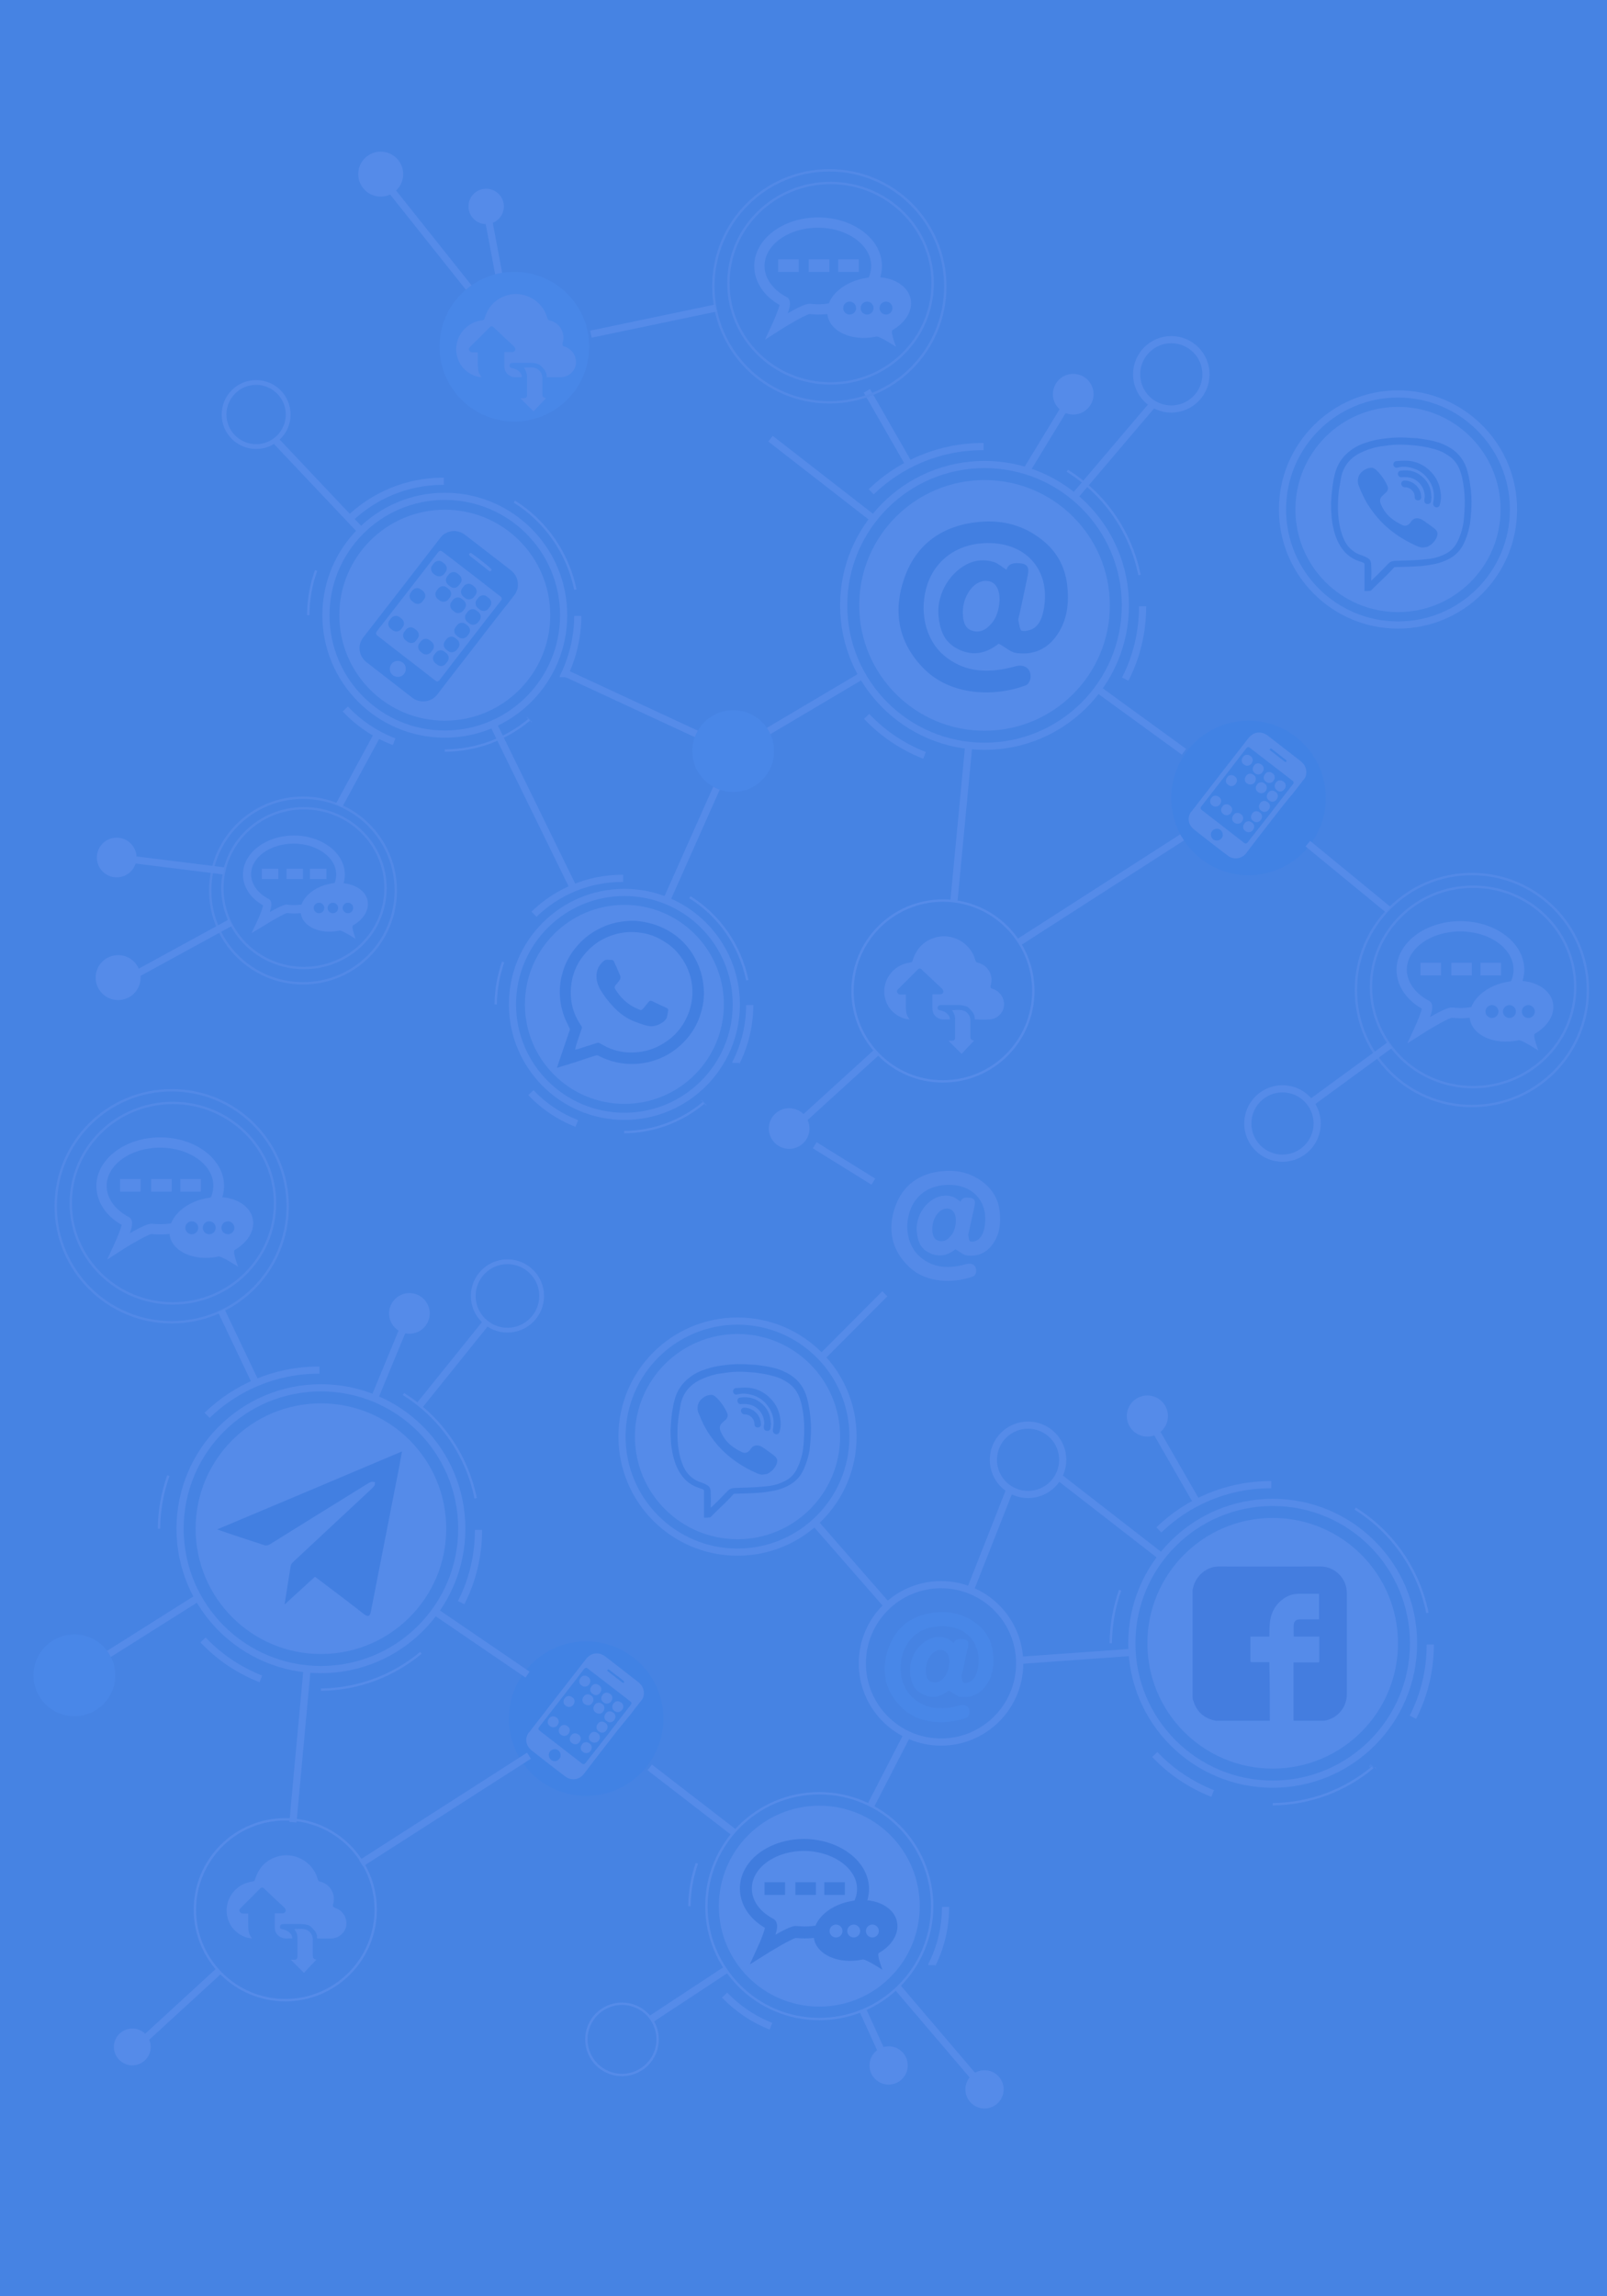 <?xml version="1.0" encoding="utf-8"?>
<!-- Generator: Adobe Illustrator 22.1.0, SVG Export Plug-In . SVG Version: 6.00 Build 0)  -->
<svg version="1.1" id="Слой_1" xmlns="http://www.w3.org/2000/svg" xmlns:xlink="http://www.w3.org/1999/xlink" x="0px" y="0px"
	 viewBox="0 0 672 960" style="enable-background:new 0 0 672 960;" xml:space="preserve">
<style type="text/css">
	.st0{fill:#4683E3;}
	.st1{fill:#4182E4;}
	.st2{fill:#558BE9;}
	.st3{fill:none;stroke:#558BE9;stroke-width:3;stroke-miterlimit:10;}
	.st4{fill:none;stroke:#558BE9;stroke-miterlimit:10;}
	.st5{opacity:0.42;fill:none;stroke:#558BE9;stroke-width:3;stroke-miterlimit:10;enable-background:new    ;}
	.st6{fill:#447DDF;}
	.st7{fill:#4887E8;}
	.st8{fill:#548AE8;}
	.st9{fill:none;stroke:#407CDE;stroke-width:5;stroke-miterlimit:10;}
	.st10{fill:#407CDE;}
	.st11{fill:none;stroke:#5289E7;stroke-miterlimit:10;}
	.st12{fill:#4582E3;}
	.st13{fill:#427FE1;}
	.st14{fill:#4382E4;}
	.st15{fill:#558BE8;}
	.st16{fill:none;stroke:#558BE9;stroke-width:2;stroke-miterlimit:10;}
	.st17{fill:#4987E8;}
</style>
<rect y="0" class="st0" width="672" height="960"/>
<circle class="st1" cx="522.1" cy="333.6" r="32.3"/>
<circle class="st2" cx="308.4" cy="600.6" r="42.9"/>
<circle class="st3" cx="308.4" cy="600.6" r="48.3"/>
<circle class="st2" cx="342.6" cy="796.9" r="42"/>
<circle class="st4" cx="342.6" cy="796.9" r="47.2"/>
<path class="st4" d="M288.3,796.9c0-0.2,0-0.3,0-0.4c0.1-6.1,1.2-12,3.1-17.5"/>
<path class="st3" d="M322.4,847.1c-7.4-2.9-14-7.4-19.4-13"/>
<path class="st3" d="M395.4,797.2c0,8.6-2,16.8-5.6,24c-0.1,0.2-0.2,0.3-0.2,0.4"/>
<g>
	<circle class="st2" cx="532.2" cy="687" r="52.4"/>
	<circle class="st3" cx="532.2" cy="687" r="58.9"/>
	<path class="st4" d="M464.5,687c0-0.2,0-0.3,0-0.5c0.1-7.6,1.5-14.9,3.9-21.7"/>
	<path class="st3" d="M507.1,749.8c-9.2-3.6-17.5-9.2-24.2-16.3"/>
	<path class="st4" d="M574,738.9c-11.4,9.5-25.9,15.2-41.8,15.4"/>
	<path class="st5" d="M574.3,738.6c-0.1,0.1-0.3,0.2-0.3,0.3"/>
	<path class="st3" d="M598.1,687.5c0,10.8-2.5,20.9-7,29.9c-0.1,0.2-0.2,0.3-0.3,0.5"/>
	<path class="st4" d="M566.7,630.7c15.4,9.6,26.5,25.3,30.2,43.6"/>
	<path class="st3" d="M484.6,639.6c12.1-11.7,28.5-18.9,46.7-18.9c0.1,0,0.3,0,0.3,0"/>
</g>
<g>
	<circle class="st2" cx="261.1" cy="419.9" r="41.6"/>
	<circle class="st3" cx="261.1" cy="419.9" r="46.8"/>
	<path class="st4" d="M207.3,419.9c0-0.2,0-0.3,0-0.4c0.1-6.1,1.2-11.9,3.1-17.3"/>
	<path class="st3" d="M241.2,469.7c-7.4-2.9-13.9-7.3-19.2-12.9"/>
	<path class="st4" d="M294.2,461.1c-9,7.5-20.6,12.1-33.2,12.2"/>
	<path class="st5" d="M294.5,460.9c-0.1,0.1-0.2,0.2-0.3,0.3"/>
	<path class="st3" d="M313.5,420.2c0,8.5-2,16.6-5.6,23.8c-0.1,0.2-0.2,0.3-0.2,0.4"/>
	<path class="st4" d="M288.5,375.1c12.2,7.6,21,20.1,24,34.7"/>
	<path class="st3" d="M223.3,382.2c9.6-9.3,22.6-15,37-15c0.1,0,0.2,0,0.3,0"/>
</g>
<g>
	<circle class="st2" cx="186" cy="257.2" r="44.1"/>
	<circle class="st3" cx="186" cy="257.2" r="49.7"/>
	<path class="st4" d="M128.9,257.2c0-0.2,0-0.3,0-0.4c0.1-6.4,1.2-12.6,3.3-18.3"/>
	<path class="st3" d="M164.8,310.1c-7.8-3-14.8-7.7-20.4-13.7"/>
	<path class="st4" d="M221.3,300.9c-9.6,8-21.8,12.8-35.3,12.9"/>
	<path class="st5" d="M221.5,300.7c-0.1,0.1-0.2,0.2-0.3,0.3"/>
	<path class="st3" d="M241.6,257.5c0,9-2.2,17.6-5.9,25.2c-0.1,0.2-0.2,0.3-0.2,0.4"/>
	<path class="st4" d="M215.1,209.7c12.9,8.1,22.3,21.3,25.5,36.8"/>
	<path class="st3" d="M145.9,217.2c10.2-9.9,24.1-16,39.4-16c0.1,0,0.2,0,0.3,0"/>
</g>
<circle class="st2" cx="134.2" cy="639.1" r="52.4"/>
<circle class="st3" cx="134.2" cy="639.1" r="58.9"/>
<path class="st4" d="M66.5,639.1c0-0.2,0-0.3,0-0.5c0.1-7.6,1.5-14.9,3.9-21.7"/>
<path class="st3" d="M109.1,701.9c-9.2-3.6-17.5-9.2-24.2-16.3"/>
<path class="st4" d="M176,691c-11.4,9.5-25.9,15.2-41.8,15.4"/>
<path class="st3" d="M200.1,639.6c0,10.8-2.5,20.9-7,29.9c-0.1,0.2-0.2,0.3-0.3,0.5"/>
<path class="st4" d="M168.7,582.8c15.4,9.6,26.5,25.3,30.2,43.6"/>
<path class="st3" d="M86.6,591.7c12.1-11.7,28.5-18.9,46.7-18.9c0.1,0,0.3,0,0.3,0"/>
<path class="st6" d="M531,719.4c-7.6,0-15,0-22.6,0c-0.2,0-0.3-0.1-0.4-0.1c-4.6-1-7.6-3.7-9-8.3c-0.2-0.4-0.3-0.9-0.3-1.3
	c0-15,0-30.2,0-45.2c0.1-0.2,0.2-0.4,0.2-0.6c1-5,5.7-9.1,10.9-9c14.2,0.1,28.3,0,42.4,0c6,0,11,5,11,11c0,14.2,0,28.3,0,42.5
	c0,5-3.4,9.4-8.2,10.7c-0.5,0.2-1,0.3-1.5,0.3c-4.2,0-8.3,0-12.5,0c0-0.2-0.1-0.3-0.1-0.5c0-7.7,0-15.5,0-23.3c0-0.2,0-0.3,0-0.6
	c0.3,0,0.4,0,0.7,0c3.1,0,6.3,0,9.5,0c0.4,0,0.6-0.1,0.6-0.6c0-3.2,0-6.4,0-9.6c0-0.2,0-0.3,0-0.6c-3.6,0-7.1,0-10.7,0
	c0-1.7-0.1-3.3,0-4.9c0.1-1.5,1-2.3,2.5-2.3c2.4,0,5,0,7.4,0c0.3,0,0.4,0,0.7,0c0-3.6,0-7.1,0-10.7c-0.2,0-0.3,0-0.5,0
	c-2.7,0-5.3,0-8,0c-2.3,0-4.4,0.7-6.3,2c-3.3,2.3-5.1,5.5-5.7,9.4c-0.3,1.9-0.2,3.9-0.3,5.9c0,0.2,0,0.4,0,0.6c-2.7,0-5.3,0-7.9,0
	c0,0.2,0,0.3,0,0.4c0,3.3,0,6.6,0,9.8c0,0.4,0.2,0.5,0.5,0.5c2.3,0,4.4,0,6.7,0c0.2,0,0.4,0,0.7,0C531,703.1,531,711.3,531,719.4z"
	/>
<circle class="st2" cx="479.8" cy="592" r="8.6"/>
<circle class="st3" cx="429.9" cy="610.3" r="14.5"/>
<circle class="st3" cx="536.3" cy="469.7" r="14.5"/>
<circle class="st3" cx="489.8" cy="156.5" r="14.5"/>
<line class="st3" x1="482.8" y1="597.3" x2="500.5" y2="628.1"/>
<line class="st3" x1="442.7" y1="617.4" x2="485.7" y2="650.8"/>
<circle class="st2" cx="411.7" cy="253.1" r="52.4"/>
<circle class="st3" cx="411.7" cy="253.1" r="58.9"/>
<path class="st3" d="M386.6,315.8c-9.2-3.6-17.5-9.2-24.2-16.3"/>
<path class="st3" d="M477.8,253.5c0,10.8-2.5,20.9-7,29.9c-0.1,0.2-0.2,0.3-0.3,0.5"/>
<path class="st4" d="M446.3,196.8c15.4,9.6,26.5,25.3,30.2,43.6"/>
<path class="st3" d="M364.3,205.6c12.1-11.7,28.5-18.9,46.7-18.9c0.1,0,0.3,0,0.3,0"/>
<line class="st3" x1="362.5" y1="163.4" x2="380.1" y2="194.1"/>
<line class="st3" x1="322.2" y1="183.4" x2="365.3" y2="216.9"/>
<line class="st3" x1="422.3" y1="622.7" x2="405.7" y2="664.8"/>
<line class="st3" x1="425.6" y1="694.2" x2="473.3" y2="690.8"/>
<circle class="st3" cx="393.5" cy="695.4" r="32.9"/>
<path class="st7" d="M396.7,706.8c-3.4,2.7-7.3,3.6-11.6,1.1c-3.2-1.8-4.2-5-4.5-8.3c-0.6-5.6,2.5-11.5,7.5-14.1
	c2.3-1.2,4.9-1.5,7.4-0.7c1.2,0.3,2.2,1.3,3.4,2.1c0.3-1.3,1.4-1.8,2.9-1.7c2.7,0,3.5,0.9,2.9,3.6c-0.8,3.5-1.5,7-2.3,10.5
	c-0.1,0.5-0.3,1-0.3,1.6c0.2,1,0.3,2.5,0.9,2.6c1,0.3,2.3-0.1,3.1-0.7c1.7-1.2,2.4-3.2,2.8-5.2c1.9-10.8-5.1-18.4-16.3-17.7
	c-7.2,0.4-12.7,4.4-14.9,10.9c-2.4,7-0.8,14.9,4.3,19.2c5.7,4.9,12.4,4.9,19.2,3c2.5-0.7,4.4,0.5,4.2,3.2c-0.1,0.7-0.6,1.7-1.2,1.9
	c-8.3,3.1-19.9,2.9-27.1-4.2c-7.2-7-8.8-15.6-5.6-24.8c3.2-9.2,10.3-14.2,20.1-15c6.4-0.6,12.4,1,17.5,5.3c3.5,3,5.6,6.8,6.1,11.3
	c0.6,5.2,0.1,10.2-3.3,14.5c-2.8,3.5-6.5,4.8-10.8,4.1C399.7,708.8,398.4,707.6,396.7,706.8z M397,695.1c0.1-2.7-0.8-4.4-2.4-5.1
	c-1.7-0.7-3.8,0.1-5.3,1.9c-1.7,2.2-2.3,4.7-2.1,7.5c0.2,1.7,0.7,3.2,2.5,3.8c1.8,0.6,3.5-0.1,4.7-1.5
	C396.2,699.9,396.8,697.5,397,695.1z"/>
<path class="st8" d="M399.5,522.3c-3.4,2.7-7.3,3.6-11.6,1.1c-3.2-1.8-4.2-5-4.5-8.3c-0.6-5.6,2.5-11.5,7.5-14.1
	c2.3-1.2,4.9-1.5,7.4-0.7c1.2,0.3,2.2,1.3,3.4,2.1c0.3-1.3,1.4-1.8,2.9-1.7c2.7,0,3.5,0.9,2.9,3.6c-0.8,3.5-1.5,7-2.3,10.5
	c-0.1,0.5-0.3,1-0.3,1.6c0.2,1,0.3,2.5,0.9,2.6c1,0.3,2.3-0.1,3.1-0.7c1.7-1.2,2.4-3.2,2.8-5.2c1.9-10.8-5.1-18.4-16.3-17.7
	c-7.2,0.4-12.7,4.4-14.9,10.9c-2.4,7-0.8,14.9,4.3,19.2c5.7,4.9,12.4,4.9,19.2,3c2.5-0.7,4.4,0.5,4.2,3.2c-0.1,0.7-0.6,1.7-1.2,1.9
	c-8.3,3.1-19.9,2.9-27.1-4.2c-7.2-7-8.8-15.6-5.6-24.8s10.3-14.2,20.1-15c6.4-0.6,12.4,1,17.5,5.3c3.5,3,5.6,6.8,6.1,11.3
	c0.6,5.2,0.1,10.2-3.3,14.5c-2.8,3.5-6.5,4.8-10.8,4.1C402.3,524.3,401.1,523.1,399.5,522.3z M399.7,510.6c0.1-2.7-0.8-4.4-2.4-5.1
	c-1.7-0.7-3.8,0.1-5.3,1.9c-1.7,2.2-2.3,4.7-2.1,7.5c0.2,1.7,0.7,3.2,2.5,3.8c1.8,0.6,3.5-0.1,4.7-1.5
	C399,515.4,399.6,513,399.7,510.6z"/>
<path class="st9" d="M360.9,789.7c0,10.1-10.9,18.2-24.5,18.2c-1.2,0-2.3-0.1-3.6-0.2c-2-0.2-13.5,7-13.5,7s4.3-9.4,2.9-10.3
	c-6.3-3.3-10.3-8.7-10.3-14.9c0-10.1,10.9-18.2,24.5-18.2C349.9,771.5,360.9,779.7,360.9,789.7z"/>
<rect x="319.7" y="786.9" class="st10" width="8.6" height="5.3"/>
<rect x="332.6" y="786.9" class="st10" width="8.6" height="5.3"/>
<rect x="344.7" y="786.9" class="st10" width="8.6" height="5.3"/>
<path class="st10" d="M375.1,803.5c1,4.9-2.2,9.9-7.6,13c-1,0.6,1.5,7,1.5,7s-7-4.6-8.3-4.3c-0.2,0-0.3,0.1-0.4,0.1
	c-9.6,1.9-18.6-2-19.9-8.7c-1.4-6.8,5.4-13.8,15-15.7C364.8,792.8,373.8,796.7,375.1,803.5z"/>
<circle class="st2" cx="349.6" cy="807.3" r="2.7"/>
<circle class="st2" cx="357" cy="807.3" r="2.7"/>
<circle class="st2" cx="364.8" cy="807.3" r="2.7"/>
<circle class="st11" cx="71.8" cy="504.3" r="48.5"/>
<ellipse class="st11" cx="72.3" cy="503" rx="42.7" ry="41.9"/>
<path class="st2" d="M44.8,526.6l3.1-6.7c1.4-3,2.6-6.3,3-7.8c-6.7-3.8-10.6-9.8-10.6-16.3c0-11.2,12-20.3,26.7-20.3
	s26.7,9.1,26.7,20.3s-12,20.3-26.8,20.3c-1.2,0-2.4-0.1-3.6-0.2c-1.5,0.3-7.5,3.6-12.3,6.7L44.8,526.6z M66.9,479.8
	c-12.3,0-22.3,7.2-22.3,16c0,5,3.4,9.9,9.1,12.9c2.2,1.1,1.7,3.9,0.6,6.9c7.2-4.2,8.7-4,9.3-4c1,0.1,2.2,0.2,3.3,0.2
	c12.3,0,22.3-7.2,22.3-16C89.3,487,79.3,479.8,66.9,479.8z"/>
<rect x="50.2" y="492.9" class="st2" width="8.6" height="5.3"/>
<rect x="63.2" y="492.9" class="st2" width="8.6" height="5.3"/>
<rect x="75.4" y="492.9" class="st2" width="8.6" height="5.3"/>
<path class="st2" d="M105.7,509.6c1,4.9-2.2,9.9-7.6,13c-1,0.6,1.5,7,1.5,7s-7-4.6-8.3-4.3c-0.2,0-0.3,0.1-0.4,0.1
	c-9.6,1.9-18.6-2-19.9-8.7c-1.3-6.7,5.4-13.8,15-15.7C95.4,498.9,104.4,502.8,105.7,509.6z"/>
<circle class="st12" cx="80.2" cy="513.3" r="2.7"/>
<circle class="st12" cx="87.5" cy="513.3" r="2.7"/>
<circle class="st12" cx="95.3" cy="513.3" r="2.7"/>
<circle class="st11" cx="346.8" cy="119.7" r="48.5"/>
<ellipse class="st11" cx="347.3" cy="118.4" rx="42.7" ry="41.9"/>
<path class="st2" d="M319.9,142l3.1-6.7c1.4-3,2.6-6.3,3-7.8c-6.7-3.8-10.6-9.8-10.6-16.3c0-11.2,12-20.3,26.7-20.3
	s26.7,9,26.7,20.3s-12,20.3-26.7,20.3c-1.2,0-2.4-0.1-3.6-0.2c-1.5,0.3-7.5,3.6-12.3,6.7L319.9,142z M342,95.2
	c-12.3,0-22.3,7.2-22.3,16c0,5,3.4,9.9,9.1,12.9c2.2,1.1,1.7,3.9,0.6,6.9c7.2-4.2,8.7-4,9.3-4c1,0.1,2.2,0.2,3.3,0.2
	c12.3,0,22.3-7.2,22.3-16S354.3,95.2,342,95.2z"/>
<rect x="325.4" y="108.4" class="st2" width="8.6" height="5.3"/>
<rect x="338.2" y="108.4" class="st2" width="8.6" height="5.3"/>
<rect x="350.5" y="108.4" class="st2" width="8.6" height="5.3"/>
<path class="st2" d="M380.8,125c1,4.9-2.2,9.9-7.6,13c-1,0.6,1.5,7,1.5,7s-7-4.6-8.3-4.3c-0.2,0-0.3,0.1-0.4,0.1
	c-9.6,1.9-18.6-2-19.9-8.7c-1.4-6.8,5.4-13.8,15-15.7C370.5,114.3,379.4,118.2,380.8,125z"/>
<circle class="st12" cx="355.3" cy="128.8" r="2.7"/>
<circle class="st12" cx="362.6" cy="128.8" r="2.7"/>
<circle class="st12" cx="370.5" cy="128.8" r="2.7"/>
<circle class="st11" cx="615.5" cy="413.9" r="48.5"/>
<ellipse class="st11" cx="616" cy="412.6" rx="42.7" ry="41.9"/>
<path class="st2" d="M588.5,436.2l3.1-6.7c1.4-3,2.6-6.3,3-7.8c-6.7-3.8-10.6-9.8-10.6-16.3c0-11.2,12-20.3,26.7-20.3
	s26.7,9.1,26.7,20.3s-12,20.3-26.7,20.3c-1.2,0-2.4-0.1-3.6-0.2c-1.5,0.3-7.5,3.6-12.3,6.7L588.5,436.2z M610.6,389.4
	c-12.3,0-22.3,7.2-22.3,16c0,5,3.4,9.9,9.1,12.9c2.2,1.1,1.7,3.9,0.6,6.9c7.2-4.2,8.7-4,9.3-4c1,0.1,2.2,0.2,3.3,0.2
	c12.3,0,22.3-7.2,22.3-16S623,389.4,610.6,389.4z"/>
<rect x="594" y="402.5" class="st2" width="8.6" height="5.3"/>
<rect x="606.9" y="402.5" class="st2" width="8.6" height="5.3"/>
<rect x="619.1" y="402.5" class="st2" width="8.6" height="5.3"/>
<path class="st2" d="M649.4,419.2c1,4.9-2.2,9.9-7.6,13c-1,0.6,1.5,7,1.5,7s-7-4.6-8.3-4.3c-0.2,0-0.3,0.1-0.4,0.1
	c-9.6,1.9-18.6-2-19.9-8.7c-1.3-6.7,5.4-13.8,15-15.7C639.1,408.5,648,412.4,649.4,419.2z"/>
<circle class="st12" cx="623.9" cy="422.9" r="2.7"/>
<circle class="st12" cx="631.2" cy="422.9" r="2.7"/>
<circle class="st12" cx="639.1" cy="422.9" r="2.7"/>
<circle class="st11" cx="126.7" cy="372.3" r="38.8"/>
<ellipse class="st11" cx="127.1" cy="371.3" rx="34.1" ry="33.4"/>
<path class="st2" d="M105.2,390.1l2.5-5.3c1.1-2.4,2.1-5,2.3-6.3c-5.3-3-8.4-7.8-8.4-12.9c0-9,9.6-16.3,21.3-16.3
	s21.3,7.3,21.3,16.3c0,9-9.6,16.3-21.3,16.3c-1,0-1.9-0.1-2.9-0.2c-1.2,0.3-6,3-9.8,5.4L105.2,390.1z M122.8,352.7
	c-9.8,0-17.8,5.7-17.8,12.8c0,4,2.7,7.9,7.3,10.3c1.7,0.9,1.3,3.1,0.5,5.5c5.8-3.3,7-3.2,7.4-3.1c0.9,0.1,1.7,0.2,2.6,0.2
	c9.8,0,17.8-5.7,17.8-12.8C140.6,358.5,132.6,352.7,122.8,352.7z"/>
<rect x="109.5" y="363.2" class="st2" width="6.9" height="4.3"/>
<rect x="119.8" y="363.2" class="st2" width="6.9" height="4.3"/>
<rect x="129.6" y="363.2" class="st2" width="6.9" height="4.3"/>
<path class="st2" d="M153.7,376.5c0.8,3.9-1.7,7.9-6.1,10.4c-0.8,0.4,1.1,5.6,1.1,5.6s-5.6-3.6-6.7-3.5c-0.1,0-0.3,0.1-0.3,0.1
	c-7.7,1.6-14.9-1.6-15.9-7c-1.1-5.4,4.3-11,12-12.6C145.6,368,152.7,371.2,153.7,376.5z"/>
<circle class="st12" cx="133.4" cy="379.6" r="2.2"/>
<circle class="st12" cx="139.2" cy="379.6" r="2.2"/>
<circle class="st12" cx="145.5" cy="379.6" r="2.2"/>
<line class="st3" x1="379.4" y1="725.2" x2="364.1" y2="754.9"/>
<line class="st3" x1="271.7" y1="738.9" x2="306.8" y2="766"/>
<line class="st3" x1="272.3" y1="844.1" x2="303.6" y2="823.5"/>
<line class="st3" x1="375.3" y1="830.8" x2="409.8" y2="871.3"/>
<line class="st3" x1="360.9" y1="840.6" x2="371.8" y2="864.6"/>
<circle class="st2" cx="371.6" cy="863.5" r="8"/>
<circle class="st2" cx="411.7" cy="873.5" r="8"/>
<circle class="st4" cx="260.1" cy="852.6" r="14.9"/>
<g>
	<path class="st13" d="M294.4,634.5c0-0.4,0-0.9,0-1.3c0-3.3,0-6.5,0-9.8c0-0.3-0.1-0.6-0.4-0.7c-0.6-0.3-1.3-0.5-1.9-0.7
		c-3.9-1.3-6.6-3.9-8.5-7.5c-1-1.9-1.7-4-2.2-6.2c-0.8-3.5-1-7-1-10.5c0.1-2.3,0.3-4.6,0.6-6.9c0.3-1.8,0.5-3.6,1-5.3
		c1-4.1,3.2-7.4,6.6-9.9c2.1-1.6,4.3-2.6,6.9-3.4c2-0.7,4.1-1.1,6.1-1.4c3-0.4,5.9-0.7,9-0.6c1.8,0.1,3.6,0.2,5.5,0.3
		c2.6,0.3,5.1,0.7,7.6,1.3c2.4,0.6,4.7,1.6,6.8,2.9c3.6,2.3,5.9,5.6,7,9.8c0.7,2.6,1.1,5.3,1.4,8c0.3,2.9,0.3,5.8,0.1,8.7
		c-0.1,1.7-0.3,3.5-0.5,5.1c-0.6,3.3-1.6,6.5-3.2,9.4c-1.3,2.2-3.1,3.9-5.3,5.1c-1.9,1.1-4,1.8-6.2,2.3c-1.7,0.3-3.4,0.6-5.1,0.8
		c-3.9,0.3-7.8,0.4-11.7,0.5c-0.1,0-0.3,0.1-0.3,0.2c-2.3,2.6-4.9,5-7.4,7.4c-0.7,0.7-1.4,1.4-2.1,2.1c-0.1,0.1-0.3,0.2-0.3,0.2
		C296,634.5,295.2,634.5,294.4,634.5z M297.2,630.4c0.1-0.1,0.2-0.2,0.2-0.2c0.9-0.8,1.7-1.7,2.5-2.4c1.5-1.6,3-3,4.5-4.6
		c0.7-0.7,1.5-1,2.4-1.1c2.8-0.1,5.6-0.2,8.3-0.3c2.3-0.1,4.5-0.3,6.8-0.6c2.2-0.3,4.3-1,6.3-2c2.2-1.1,3.9-2.8,5-5
		c1.3-2.6,2.2-5.4,2.6-8.3c0.3-2.3,0.4-4.5,0.5-6.8c0.1-3.1-0.1-6.3-0.6-9.3c-0.3-1.7-0.6-3.4-1.2-5c-0.9-2.7-2.4-4.9-4.7-6.5
		c-1.8-1.3-3.8-2.3-6-2.9c-1.8-0.5-3.6-0.9-5.5-1.2c-1.9-0.3-3.8-0.5-5.7-0.6c-2.8-0.2-5.5-0.2-8.3,0.2c-2.2,0.3-4.3,0.5-6.3,1.1
		c-2.5,0.7-5,1.7-7.1,3c-3.2,2.1-5.3,5-6.2,8.8c-0.3,1.7-0.6,3.5-0.9,5.3c-0.3,2.2-0.5,4.3-0.5,6.4c-0.1,2.6,0.1,5.2,0.5,7.8
		c0.3,1.8,0.7,3.6,1.4,5.4c0.7,2,1.7,3.9,3.3,5.4c1.1,1,2.3,1.9,3.7,2.4c0.9,0.3,1.7,0.6,2.6,1c0.6,0.3,1.2,0.6,1.7,1.1
		c0.5,0.6,0.7,1.4,0.7,2.3C297.3,625.8,297.3,628.1,297.2,630.4C297.2,630.1,297.2,630.2,297.2,630.4z"/>
	<path class="st13" d="M318.7,616.5c-0.5,0-1.2-0.2-1.8-0.4c-4.4-1.9-8.5-4.3-12.2-7.4c-3.6-3-6.4-6.4-8.9-10.3
		c-1.4-2.3-2.5-4.7-3.5-7.2c-0.2-0.4-0.4-1-0.5-1.4c-0.4-2.3,0.4-4.2,2.3-5.5c0.8-0.6,1.7-1,2.8-1.1c1-0.2,1.7,0.2,2.4,0.8
		c1.4,1.3,2.5,2.7,3.5,4.3c0.4,0.7,0.9,1.5,1.2,2.3c0.6,1.1,0.3,2.1-0.6,3c-0.3,0.3-0.8,0.6-1.1,1c-1.3,1-1.6,2.2-1,3.7
		c1,2.3,2.3,4.3,4.3,5.9c1.5,1.2,3.1,2.2,4.9,3c1.2,0.5,2.3,0,3.1-1c0.3-0.5,0.7-1,1.2-1.4c1-0.7,2-0.6,3-0.3
		c0.7,0.3,1.3,0.7,1.9,1.1c1.4,1,2.8,2,4.1,3c0.6,0.5,1.1,1.1,1.2,1.9c0.1,0.6-0.1,1.1-0.3,1.7c-0.8,1.8-2.1,3.1-3.9,4
		C320,616.3,319.4,616.5,318.7,616.5z"/>
	<path class="st13" d="M311.5,580.1c4.3,0,8.1,1.7,11.1,5c2.1,2.3,3.3,5,3.7,8.1c0.3,1.8,0.2,3.6-0.3,5.3c-0.2,0.7-0.6,1.1-1.2,1.1
		c-0.6,0.1-1.2-0.3-1.5-0.9c-0.1-0.3-0.1-0.6-0.1-1c0.8-3.6,0.1-7-2.2-10c-2-2.8-4.8-4.3-8.2-4.9c-1.6-0.3-3-0.2-4.6,0.2
		c-0.8,0.2-1.4-0.3-1.6-1c-0.2-0.8,0.3-1.5,1-1.7C309,580.3,310.1,580.1,311.5,580.1z"/>
	<path class="st13" d="M322.4,595.3c-0.1,0.5-0.1,1.2-0.2,1.8c-0.1,0.8-0.8,1.2-1.6,1.1c-0.8-0.1-1.2-0.7-1.2-1.4
		c0-0.5,0.1-1,0.2-1.6c0-3.6-2.3-6.9-5.8-7.9c-1.2-0.3-2.5-0.4-3.7-0.3c-1.3,0.3-1.9-1-1.7-1.8c0.2-0.5,0.5-0.8,1-0.9
		c3.8-0.6,7.1,0.4,9.8,3.1c1.7,1.7,2.7,3.7,3,6.2C322.3,594.3,322.3,594.8,322.4,595.3z"/>
	<path class="st13" d="M311.3,588.5c3.4,0.1,6.3,2.6,6.8,5.9c0.1,0.4,0.1,0.9,0.1,1.3c-0.1,0.8-0.7,1.1-1.5,1.1
		c-0.7-0.1-1.2-0.6-1.2-1.3c0-0.9-0.2-1.7-0.7-2.4c-0.9-1.2-2-1.8-3.5-1.8c-0.6,0-1-0.3-1.3-0.9c-0.3-0.6-0.2-1.1,0.3-1.6
		C310.5,588.6,310.8,588.5,311.3,588.5z"/>
</g>
<circle class="st2" cx="584.6" cy="213" r="42.9"/>
<circle class="st3" cx="584.6" cy="213" r="48.3"/>
<g>
	<path class="st13" d="M570.6,247.1c0-0.4,0-0.9,0-1.3c0-3.3,0-6.5,0-9.8c0-0.3-0.1-0.6-0.4-0.7c-0.6-0.3-1.3-0.5-1.9-0.7
		c-3.9-1.3-6.6-3.9-8.5-7.5c-1-1.9-1.7-4-2.2-6.2c-0.8-3.5-1-7-1-10.5c0.1-2.3,0.3-4.6,0.6-6.9c0.3-1.8,0.5-3.6,1-5.3
		c1-4.1,3.2-7.4,6.6-9.9c2.1-1.6,4.3-2.6,6.9-3.4c2-0.7,4.1-1.1,6.1-1.4c3-0.4,5.9-0.7,9-0.6c1.8,0.1,3.6,0.2,5.5,0.3
		c2.6,0.3,5.1,0.7,7.6,1.3c2.4,0.6,4.7,1.6,6.8,2.9c3.6,2.3,5.9,5.6,7,9.8c0.7,2.6,1.1,5.3,1.4,8c0.3,2.9,0.3,5.8,0.1,8.7
		c-0.1,1.7-0.3,3.5-0.5,5.1c-0.6,3.3-1.6,6.5-3.2,9.4c-1.3,2.2-3.1,3.9-5.3,5.1c-1.9,1.1-4,1.8-6.2,2.3c-1.7,0.3-3.4,0.6-5.1,0.8
		c-3.9,0.3-7.8,0.4-11.7,0.5c-0.1,0-0.3,0.1-0.3,0.2c-2.3,2.6-4.9,5-7.4,7.4c-0.7,0.7-1.4,1.4-2.1,2.1c-0.1,0.1-0.3,0.2-0.3,0.2
		C572.1,247.1,571.4,247.1,570.6,247.1z M573.4,242.8c0.1-0.1,0.2-0.2,0.2-0.2c0.9-0.8,1.7-1.7,2.5-2.4c1.5-1.6,3-3,4.5-4.6
		c0.7-0.7,1.5-1,2.4-1.1c2.8-0.1,5.6-0.2,8.3-0.3c2.3-0.1,4.5-0.3,6.8-0.6c2.2-0.3,4.3-1,6.3-2c2.2-1.1,3.9-2.8,5-5
		c1.3-2.6,2.2-5.4,2.6-8.3c0.3-2.3,0.4-4.5,0.5-6.8c0.1-3.1-0.1-6.3-0.6-9.3c-0.3-1.7-0.6-3.4-1.2-5c-0.9-2.7-2.4-4.9-4.7-6.5
		c-1.8-1.3-3.8-2.3-6-2.9c-1.8-0.5-3.6-0.9-5.5-1.2c-1.9-0.3-3.8-0.5-5.7-0.6c-2.8-0.2-5.5-0.2-8.3,0.2c-2.2,0.3-4.3,0.5-6.3,1.1
		c-2.5,0.7-5,1.7-7.1,3c-3.2,2.1-5.3,5-6.2,8.8c-0.3,1.7-0.6,3.5-0.9,5.3c-0.3,2.2-0.5,4.3-0.5,6.4c-0.1,2.6,0.1,5.2,0.5,7.8
		c0.3,1.8,0.7,3.6,1.4,5.4c0.7,2,1.7,3.9,3.3,5.4c1.1,1,2.3,1.9,3.7,2.4c0.9,0.3,1.7,0.6,2.6,1c0.6,0.3,1.2,0.6,1.7,1.1
		c0.5,0.6,0.7,1.4,0.7,2.3C573.5,238.3,573.5,240.5,573.4,242.8C573.4,242.5,573.4,242.6,573.4,242.8z"/>
	<path class="st13" d="M594.8,228.9c-0.5,0-1.2-0.2-1.8-0.4c-4.4-1.9-8.5-4.3-12.2-7.4c-3.6-3-6.4-6.4-8.9-10.3
		c-1.4-2.3-2.5-4.7-3.5-7.2c-0.2-0.4-0.4-1-0.5-1.4c-0.4-2.3,0.4-4.2,2.3-5.5c0.8-0.6,1.7-1,2.8-1.1c1-0.2,1.7,0.2,2.4,0.8
		c1.4,1.3,2.5,2.7,3.5,4.3c0.4,0.7,0.9,1.5,1.2,2.3c0.6,1.1,0.3,2.1-0.6,3c-0.3,0.3-0.8,0.6-1.1,1c-1.3,1-1.6,2.2-1,3.7
		c1,2.3,2.3,4.3,4.3,5.9c1.5,1.2,3.1,2.2,4.9,3c1.2,0.5,2.3,0,3.1-1c0.3-0.5,0.7-1,1.2-1.4c1-0.7,2-0.6,3-0.3
		c0.7,0.3,1.3,0.7,1.9,1.1c1.4,1,2.8,2,4.1,3c0.6,0.5,1.1,1.1,1.2,1.9c0.1,0.6-0.1,1.1-0.3,1.7c-0.8,1.8-2.1,3.1-3.9,4
		C596.1,228.7,595.7,228.9,594.8,228.9z"/>
	<path class="st13" d="M587.6,192.6c4.3,0,8.1,1.7,11.1,5c2.1,2.3,3.3,5,3.7,8.1c0.3,1.8,0.2,3.6-0.3,5.3c-0.2,0.7-0.6,1.1-1.2,1.1
		c-0.6,0.1-1.2-0.3-1.5-0.9c-0.1-0.3-0.1-0.6-0.1-1c0.8-3.6,0.1-7-2.2-10c-2-2.8-4.8-4.3-8.2-4.9c-1.6-0.3-3-0.2-4.6,0.2
		c-0.8,0.2-1.4-0.3-1.6-1c-0.2-0.8,0.3-1.5,1-1.7C585.2,192.7,586.2,192.6,587.6,192.6z"/>
	<path class="st13" d="M598.6,207.8c-0.1,0.5-0.1,1.2-0.2,1.8c-0.1,0.8-0.8,1.2-1.6,1.1c-0.8-0.1-1.2-0.7-1.2-1.4
		c0-0.5,0.1-1,0.2-1.6c0-3.6-2.3-6.9-5.8-7.9c-1.2-0.3-2.5-0.4-3.7-0.3c-1.3,0.3-1.9-1-1.7-1.8c0.2-0.5,0.5-0.8,1-0.9
		c3.8-0.6,7.1,0.4,9.8,3.1c1.7,1.7,2.7,3.7,3,6.2C598.5,206.7,598.5,207.3,598.6,207.8z"/>
	<path class="st13" d="M587.4,200.9c3.4,0.1,6.3,2.6,6.8,5.9c0.1,0.4,0.1,0.9,0.1,1.3c-0.1,0.8-0.7,1.1-1.5,1.1
		c-0.7-0.1-1.2-0.6-1.2-1.3c0-0.9-0.2-1.7-0.7-2.4c-0.9-1.2-2-1.8-3.5-1.8c-0.6,0-1-0.3-1.3-0.9c-0.3-0.6-0.2-1.1,0.3-1.6
		C586.7,201,587,200.9,587.4,200.9z"/>
</g>
<path class="st13" d="M90.8,639.4c25.9-10.9,51.4-21.6,77.3-32.6c-0.4,2.3-0.8,4.2-1.1,6.1c-4,20.2-7.9,40.6-11.9,60.8
	c-0.4,2.1-1.2,2.4-2.9,1.1c-6.4-5-12.9-9.9-19.4-14.8c-0.3-0.3-0.7-0.5-1.1-0.8c-4.2,3.8-8.3,7.6-12.7,11.6c0.9-5.6,1.7-11,2.6-16.3
	c0.1-0.5,0.6-1.1,1-1.5c10.4-9.7,20.8-19.4,31.2-29.1c1-0.9,1.9-1.7,2.7-2.7c0.3-0.3,0.3-1,0.3-1.6c-0.5,0-1-0.2-1.5-0.1
	c-0.8,0.3-1.5,0.7-2.1,1.1c-13.5,8.3-26.9,16.7-40.3,25c-0.9,0.5-1.6,0.7-2.6,0.3C103.9,643.8,97.6,641.8,90.8,639.4z"/>
<g>
	<path class="st13" d="M233.1,446.4c-0.1-0.1-0.2-0.2-0.2-0.2c0.1-0.3,0.3-0.4,0.3-0.7c0.3-0.9,0.6-1.8,0.9-2.7c1.4-4,2.7-8,4.1-12
		c0.2-0.4,0.1-0.7-0.1-1.1c-0.8-1.7-1.7-3.4-2.3-5.1c-1-2.9-1.6-5.8-1.7-8.9c-0.1-3.1,0.3-6.3,1.2-9.2c1-3.6,2.8-7,5.1-9.9
		c1.7-2.2,3.6-4,5.7-5.6c2.3-1.7,4.8-3,7.5-4.1c3-1.1,6.1-1.7,9.3-1.9c2.9-0.2,5.7,0.2,8.6,0.9c4,1,7.6,2.7,10.9,5.1
		c3.2,2.4,5.9,5.4,7.9,9c2.4,4.2,3.7,8.7,4,13.5c0.3,4.6-0.6,9-2.4,13.3c-1.5,3.5-3.6,6.5-6.3,9.2c-1.9,1.9-4.1,3.6-6.4,4.9
		c-4.3,2.4-8.9,3.7-13.8,3.9c-5.4,0.2-10.5-1-15.3-3.5c-0.2-0.1-0.5-0.1-0.7-0.1c-1.7,0.5-3.6,1.1-5.3,1.7c-2.6,0.9-5.2,1.7-7.8,2.5
		C235.1,445.7,234,446.1,233.1,446.4z M240.5,438.9c0.4-0.2,0.8-0.3,1.1-0.3c2.7-0.9,5.4-1.7,8.1-2.6c0.3-0.1,0.6-0.1,1,0.1
		c1.2,0.6,2.3,1.3,3.6,1.9c3.2,1.4,6.6,2.1,10.1,2c3.6,0,7-0.8,10.3-2.3c2-1,3.9-2.1,5.6-3.5c2.8-2.3,5-5,6.6-8.3
		c2.2-4.4,3-9,2.5-13.9c-0.5-4.4-2.1-8.5-4.8-12.1c-1.7-2.3-3.7-4.3-6.1-5.8c-3.1-2.1-6.5-3.6-10.3-4.1c-5.6-0.9-11,0-16.2,2.7
		c-3.7,2-6.8,4.9-9.2,8.4c-1.7,2.5-2.8,5.2-3.5,8.1c-0.5,2.3-0.7,4.7-0.6,7.1c0.1,2.2,0.5,4.3,1.2,6.4c0.8,2.3,1.9,4.4,3.3,6.4
		c0.2,0.3,0.2,0.5,0.1,0.8c-0.8,2.4-1.7,4.8-2.4,7.2C240.8,437.8,240.6,438.3,240.5,438.9z"/>
	<path class="st13" d="M254.8,401.3c0.3,0,0.6,0,0.9,0c0.4,0,0.9,0.2,1,0.6c0.3,0.8,0.8,1.7,1.1,2.4c0.5,1.1,1,2.3,1.5,3.5
		c0.3,0.8,0.2,1.5-0.3,2.1c-0.5,0.7-1,1.3-1.6,2c-0.4,0.5-0.5,1-0.2,1.5c1.9,3.1,4.3,5.7,7.6,7.5c0.9,0.4,1.7,0.9,2.6,1.2
		c0.6,0.3,1,0.2,1.5-0.4c0.7-0.9,1.5-1.8,2.2-2.7c0.5-0.6,0.9-0.8,1.7-0.4c2,1,4,1.9,6,2.8c0.5,0.3,0.7,0.6,0.6,1.1
		c-0.2,1-0.3,1.8-0.5,2.7c-0.3,1-1,1.6-1.8,2.2c-2,1.4-4.2,2-6.6,1.4c-1.6-0.4-3.2-1-4.8-1.6c-3.6-1.3-6.6-3.5-9.2-6.3
		c-2.2-2.3-4-4.7-5.6-7.4c-1.2-2.3-1.8-4.6-1.3-7.2c0.4-1.8,1.4-3.3,2.8-4.5C253.1,401.2,253.9,401.1,254.8,401.3z"/>
</g>
<path class="st13" d="M417.6,269.1c-5.2,4.2-11.4,5.6-18,1.7c-5-2.9-6.5-7.6-7.1-12.9c-1-8.6,3.9-17.8,11.6-21.9
	c3.6-1.9,7.6-2.3,11.6-1c1.8,0.6,3.4,2.1,5.2,3.2c0.5-2,2.1-2.8,4.4-2.8c4.2,0.1,5.3,1.4,4.4,5.5c-1.1,5.5-2.3,10.9-3.5,16.4
	c-0.2,0.8-0.5,1.7-0.3,2.3c0.3,1.5,0.6,3.9,1.4,4.1c1.5,0.3,3.6-0.2,4.9-1c2.8-1.8,3.7-5,4.3-8.1c3-16.7-8-28.6-25.4-27.5
	c-11.2,0.7-19.7,7-23.2,16.9c-3.7,10.9-1.2,23.1,6.7,29.9c8.9,7.6,19.3,7.6,29.9,4.7c3.9-1.1,6.9,0.9,6.4,5c-0.1,1-1,2.6-1.9,2.9
	c-12.9,4.9-30.9,4.4-42.1-6.4c-11.2-10.9-13.7-24.2-8.7-38.5c5-14.3,16.1-22,31.2-23.4c10.1-1,19.4,1.6,27.2,8.2
	c5.5,4.6,8.6,10.5,9.6,17.6c1,8.1,0.2,15.9-5,22.6c-4.3,5.5-10.2,7.4-16.8,6.3C422.2,272.3,420.3,270.5,417.6,269.1z M418,251.1
	c0.1-4.2-1.3-7-3.7-7.9c-2.7-1-6,0.1-8.3,3c-2.7,3.4-3.7,7.4-3.3,11.6c0.3,2.6,1,5,3.9,5.9c2.9,0.9,5.4-0.2,7.3-2.3
	C416.9,258.5,417.7,254.7,418,251.1z"/>
<g>
	<path class="st14" d="M198.9,269.6c-5.3,6.9-10.7,13.7-16,20.7c-2.5,3.3-7.2,3.9-10.5,1.4c-6.4-5-12.8-9.9-19.2-14.9
		c-2.6-2.1-3.6-5.6-2.3-8.6c0.3-0.6,0.6-1.2,1-1.7c10.8-13.9,21.5-27.7,32.2-41.6c0.6-0.8,1.2-1.4,2.1-1.9c2.3-1.3,4.8-1.3,7.2-0.1
		c0.4,0.3,0.9,0.5,1.2,0.8c6.3,4.9,12.6,9.7,18.9,14.6c2.3,1.8,3.4,4.3,3,7.3c-0.2,1-0.6,2-1.2,2.9c-2,2.6-4,5.2-6.1,7.8
		C205.8,260.7,202.3,265.1,198.9,269.6z M196.6,267.7c4.3-5.6,8.5-11,12.9-16.6c0.5-0.7,0.4-1.3-0.3-1.8
		c-8.1-6.3-16.1-12.5-24.2-18.7c-0.7-0.5-1.3-0.4-1.8,0.3c-8.5,11-17,22-25.6,33c-0.5,0.7-0.5,1.3,0.3,1.9
		c8,6.3,16.1,12.4,24.1,18.7c0.7,0.6,1.3,0.5,1.9-0.3C188.1,278.7,192.3,273.2,196.6,267.7z M169,281.7c1.1-1.5,0.9-3.6-0.6-4.7
		c-1.5-1.1-3.6-0.9-4.7,0.6s-0.9,3.6,0.6,4.7S167.9,283.2,169,281.7z M201.4,234.5c-1.3-1-2.6-2.1-4-3c-0.2-0.1-0.3-0.3-0.5-0.3
		c-0.2,0-0.4,0.1-0.6,0.2c-0.2,0.2-0.2,0.4-0.1,0.6c0.1,0.2,0.3,0.3,0.3,0.4c2.6,2.1,5.3,4.1,7.9,6.2c0.1,0.1,0.3,0.2,0.3,0.2
		c0.3,0.1,0.5,0.1,0.7-0.2c0.2-0.3,0.2-0.5,0-0.7c-0.1-0.1-0.2-0.3-0.3-0.3C204,236.5,202.7,235.5,201.4,234.5z"/>
	<path class="st14" d="M182.1,240.5l-0.9-0.7c-1-0.9-1.3-2.3-0.4-3.5l0.7-0.9c0.9-1,2.3-1.3,3.5-0.4l0.9,0.7c1,0.9,1.3,2.3,0.4,3.5
		l-0.7,0.9C184.7,241.1,183.2,241.2,182.1,240.5z"/>
	<path class="st14" d="M188.3,245.2l-0.9-0.7c-1-0.9-1.3-2.3-0.4-3.5l0.7-0.9c0.9-1,2.3-1.3,3.5-0.4l0.9,0.7c1,0.9,1.3,2.3,0.4,3.5
		l-0.7,0.9C190.9,245.9,189.4,246.1,188.3,245.2z"/>
	<path class="st14" d="M194.6,250.1l-0.9-0.7c-1-0.9-1.3-2.3-0.4-3.5l0.7-0.9c0.9-1,2.3-1.3,3.5-0.4l0.9,0.7c1,0.9,1.3,2.3,0.4,3.5
		l-0.7,0.9C197.2,250.7,195.6,250.9,194.6,250.1z"/>
	<path class="st14" d="M200.7,254.9l-0.9-0.7c-1-0.9-1.3-2.3-0.4-3.5l0.7-0.9c0.9-1,2.3-1.3,3.5-0.4l0.9,0.7c1,0.9,1.3,2.3,0.4,3.5
		l-0.7,0.9C203.4,255.6,201.8,255.7,200.7,254.9z"/>
	<path class="st14" d="M183.9,251.1l-0.9-0.7c-1-0.9-1.3-2.3-0.4-3.5l0.7-0.9c0.9-1,2.3-1.3,3.5-0.4l0.9,0.7c1,0.9,1.3,2.3,0.4,3.5
		l-0.7,0.9C186.5,251.7,184.9,251.8,183.9,251.1z"/>
	<path class="st14" d="M190.1,255.8l-0.9-0.7c-1-0.9-1.3-2.3-0.4-3.5l0.7-0.9c0.9-1,2.3-1.3,3.5-0.4l0.9,0.7c1,0.9,1.3,2.3,0.4,3.5
		l-0.7,0.9C192.7,256.4,191.1,256.7,190.1,255.8z"/>
	<path class="st14" d="M196.3,260.7l-0.9-0.7c-1-0.9-1.3-2.3-0.4-3.5l0.7-0.9c0.9-1,2.3-1.3,3.5-0.4l0.9,0.7c1,0.9,1.3,2.3,0.4,3.5
		l-0.7,0.9C198.9,261.3,197.4,261.5,196.3,260.7z"/>
	<path class="st14" d="M173.1,251.9l-0.9-0.7c-1-0.9-1.3-2.3-0.4-3.5l0.7-0.9c0.9-1,2.3-1.3,3.5-0.4l0.9,0.7c1,0.9,1.3,2.3,0.4,3.5
		l-0.7,0.9C175.8,252.6,174.2,252.8,173.1,251.9z"/>
	<path class="st14" d="M191.8,266.4l-0.9-0.7c-1-0.9-1.3-2.3-0.4-3.5l0.7-0.9c0.9-1,2.3-1.3,3.5-0.4l0.9,0.7c1,0.9,1.3,2.3,0.4,3.5
		l-0.7,0.9C194.5,267,192.9,267.2,191.8,266.4z"/>
	<path class="st14" d="M187.4,272.2l-0.9-0.7c-1-0.9-1.3-2.3-0.4-3.5l0.7-0.9c0.9-1,2.3-1.3,3.5-0.4l0.9,0.7c1,0.9,1.3,2.3,0.4,3.5
		l-0.7,0.9C190,272.8,188.4,273,187.4,272.2z"/>
	<path class="st14" d="M164.2,263.5l-0.9-0.7c-1-0.9-1.3-2.3-0.4-3.5l0.7-0.9c0.9-1,2.3-1.3,3.5-0.4l0.9,0.7c1,0.9,1.3,2.3,0.4,3.5
		l-0.7,0.9C166.9,264.1,165.3,264.3,164.2,263.5z"/>
	<path class="st14" d="M170.4,268.3l-0.9-0.7c-1-0.9-1.3-2.3-0.4-3.5l0.7-0.9c0.9-1,2.3-1.3,3.5-0.4l0.9,0.7c1,0.9,1.3,2.3,0.4,3.5
		l-0.7,0.9C173.1,269,171.5,269.1,170.4,268.3z"/>
	<path class="st14" d="M176.7,273.1l-0.9-0.7c-1-0.9-1.3-2.3-0.4-3.5l0.7-0.9c0.9-1,2.3-1.3,3.5-0.4l0.9,0.7c1,0.9,1.3,2.3,0.4,3.5
		l-0.7,0.9C179.3,273.7,177.7,273.9,176.7,273.1z"/>
	<path class="st14" d="M182.9,277.9l-0.9-0.7c-1-0.9-1.3-2.3-0.4-3.5l0.7-0.9c0.9-1,2.3-1.3,3.5-0.4l0.9,0.7c1,0.9,1.3,2.3,0.4,3.5
		l-0.7,0.9C185.5,278.6,184,278.8,182.9,277.9z"/>
</g>
<g>
	<path class="st15" d="M532.9,341.4c-4,5.1-7.9,10.2-11.8,15.3c-1.8,2.4-5.3,2.9-7.7,1c-4.8-3.6-9.5-7.3-14.2-11
		c-2-1.6-2.7-4.2-1.7-6.3c0.2-0.4,0.4-0.9,0.8-1.2c7.9-10.3,15.9-20.5,23.9-30.8c0.4-0.5,1-1,1.6-1.4c1.7-1,3.6-1,5.3-0.1
		c0.3,0.2,0.6,0.3,1,0.6c4.6,3.6,9.3,7.2,13.9,10.8c1.7,1.4,2.5,3.2,2.2,5.4c-0.1,0.8-0.4,1.5-1,2.2c-1.5,1.9-3,3.8-4.5,5.8
		C537.9,334.9,535.4,338.2,532.9,341.4z M531.2,340.1c3.1-4.1,6.3-8.2,9.5-12.3c0.4-0.5,0.3-1-0.2-1.4c-6-4.6-11.9-9.2-17.9-13.8
		c-0.5-0.4-1-0.3-1.4,0.2c-6.3,8.2-12.6,16.3-18.9,24.4c-0.4,0.5-0.3,1,0.2,1.4c5.9,4.6,11.9,9.2,17.8,13.8c0.5,0.4,1,0.3,1.4-0.2
		C524.9,348.2,528,344.1,531.2,340.1z M510.8,350.5c0.9-1.1,0.6-2.6-0.4-3.5c-1.1-0.9-2.7-0.6-3.5,0.4c-0.9,1-0.6,2.7,0.4,3.5
		S509.9,351.5,510.8,350.5z M534.8,315.4c-1-0.8-2-1.5-3-2.3c-0.1-0.1-0.3-0.2-0.3-0.2c-0.2,0-0.3,0.1-0.4,0.2
		c-0.2,0.1-0.2,0.3-0.1,0.4s0.2,0.3,0.3,0.3c1.9,1.5,3.9,3,5.8,4.5c0.1,0.1,0.2,0.1,0.3,0.2c0.2,0.1,0.4,0.1,0.5-0.1
		c0.2-0.2,0.1-0.3,0-0.5c-0.1-0.1-0.2-0.2-0.3-0.3C536.7,316.9,535.7,316.2,534.8,315.4z"/>
	<path class="st15" d="M520.3,319.7l-0.3-0.2c-0.9-0.7-1-2-0.3-2.9l0.2-0.3c0.7-0.9,2-1,2.9-0.3l0.3,0.2c0.9,0.7,1,2,0.3,2.9
		l-0.2,0.3C522.4,320.2,521.1,320.4,520.3,319.7z"/>
	<path class="st15" d="M524.9,323.3l-0.3-0.2c-0.9-0.7-1-2-0.3-2.9l0.2-0.3c0.7-0.9,2-1,2.9-0.3l0.3,0.2c0.9,0.7,1,2,0.3,2.9
		l-0.2,0.3C527,323.9,525.7,324,524.9,323.3z"/>
	<path class="st15" d="M529.5,326.9l-0.3-0.2c-0.9-0.7-1-2-0.3-2.9l0.2-0.3c0.7-0.9,2-1,2.9-0.3l0.3,0.2c0.9,0.7,1,2,0.3,2.9
		l-0.2,0.3C531.7,327.4,530.4,327.6,529.5,326.9z"/>
	<path class="st15" d="M534.1,330.5l-0.3-0.3c-0.9-0.7-1-2-0.3-2.9l0.2-0.3c0.7-0.9,2-1,2.9-0.3l0.3,0.2c0.9,0.7,1,2,0.3,2.9
		L537,330C536.3,331,535,331.2,534.1,330.5z"/>
	<path class="st15" d="M521.6,327.6l-0.3-0.2c-0.9-0.7-1-2-0.3-2.9l0.2-0.3c0.7-0.9,2-1,2.9-0.3l0.3,0.2c0.9,0.7,1,2,0.3,2.9
		l-0.2,0.3C523.7,328.1,522.4,328.2,521.6,327.6z"/>
	<path class="st15" d="M526.2,331.2l-0.3-0.2c-0.9-0.7-1-2-0.3-2.9l0.2-0.3c0.7-0.9,2-1,2.9-0.3l0.3,0.2c0.9,0.7,1,2,0.3,2.9
		l-0.2,0.3C528.4,331.7,527,331.9,526.2,331.2z"/>
	<path class="st15" d="M530.8,334.7l-0.3-0.2c-0.9-0.7-1-2-0.3-2.9l0.2-0.3c0.7-0.9,2-1,2.9-0.3l0.3,0.2c0.9,0.7,1,2,0.3,2.9
		l-0.2,0.3C533,335.3,531.7,335.4,530.8,334.7z"/>
	<path class="st15" d="M513.7,328.2l-0.3-0.2c-0.9-0.7-1-2-0.3-2.9l0.2-0.3c0.7-0.9,2-1,2.9-0.3l0.3,0.2c0.9,0.7,1,2,0.3,2.9
		l-0.2,0.3C515.8,328.8,514.5,328.9,513.7,328.2z"/>
	<path class="st15" d="M527.5,339l-0.3-0.2c-0.9-0.7-1-2-0.3-2.9l0.2-0.3c0.7-0.9,2-1,2.9-0.3l0.3,0.2c0.9,0.7,1,2,0.3,2.9l-0.2,0.3
		C529.7,339.5,528.4,339.7,527.5,339z"/>
	<path class="st15" d="M524.2,343.3l-0.3-0.2c-0.9-0.7-1-2-0.3-2.9l0.2-0.3c0.7-0.9,2-1,2.9-0.3l0.3,0.2c0.9,0.7,1,2,0.3,2.9
		l-0.2,0.3C526.4,343.8,525,344,524.2,343.3z"/>
	<path class="st15" d="M507.1,336.8l-0.3-0.2c-0.9-0.7-1-2-0.3-2.9l0.2-0.3c0.7-0.9,2-1,2.9-0.3l0.3,0.2c0.9,0.7,1,2,0.3,2.9
		l-0.2,0.3C509.2,337.3,507.9,337.5,507.1,336.8z"/>
	<path class="st15" d="M511.7,340.4l-0.3-0.2c-0.9-0.7-1-2-0.3-2.9l0.2-0.3c0.7-0.9,2-1,2.9-0.3l0.3,0.2c0.9,0.7,1,2,0.3,2.9
		l-0.2,0.3C513.8,340.9,512.5,341.1,511.7,340.4z"/>
	<path class="st15" d="M516.3,344l-0.3-0.2c-0.9-0.7-1-2-0.3-2.9l0.2-0.3c0.7-0.9,2-1,2.9-0.3l0.3,0.2c0.9,0.7,1,2,0.3,2.9l-0.2,0.3
		C518.4,344.5,517.1,344.6,516.3,344z"/>
	<path class="st15" d="M520.9,347.5l-0.3-0.2c-0.9-0.7-1-2-0.3-2.9l0.2-0.3c0.7-0.9,2-1,2.9-0.3l0.3,0.2c0.9,0.7,1,2,0.3,2.9
		l-0.2,0.3C523.1,348,521.7,348.2,520.9,347.5z"/>
</g>
<circle class="st1" cx="245.1" cy="718.5" r="32.3"/>
<g>
	<path class="st15" d="M255.9,726.4c-4,5.1-7.9,10.2-11.8,15.3c-1.8,2.4-5.3,2.9-7.7,1c-4.8-3.6-9.5-7.3-14.2-11
		c-2-1.6-2.7-4.2-1.7-6.3c0.2-0.4,0.4-0.9,0.8-1.2c7.9-10.3,15.9-20.5,23.9-30.8c0.4-0.5,1-1,1.6-1.4c1.7-1,3.6-1,5.3-0.1
		c0.3,0.2,0.6,0.3,1,0.6c4.6,3.6,9.3,7.2,13.9,10.8c1.7,1.4,2.5,3.2,2.2,5.4c-0.1,0.8-0.4,1.5-1,2.2c-1.5,1.9-3,3.8-4.5,5.8
		C261.1,719.9,258.4,723.1,255.9,726.4z M254.3,725c3.1-4.1,6.3-8.2,9.5-12.3c0.4-0.5,0.3-1-0.2-1.4c-6-4.6-11.9-9.2-17.9-13.8
		c-0.5-0.4-1-0.3-1.4,0.2c-6.3,8.2-12.6,16.3-18.9,24.4c-0.4,0.5-0.3,1,0.2,1.4c5.9,4.6,11.9,9.2,17.8,13.8c0.5,0.4,1,0.3,1.4-0.2
		C247.9,733.2,251.1,729.1,254.3,725z M233.9,735.3c0.9-1.1,0.6-2.6-0.4-3.5c-1.1-0.9-2.7-0.6-3.5,0.4c-0.9,1-0.6,2.7,0.4,3.5
		C231.4,736.6,233,736.5,233.9,735.3z M257.8,700.4c-1-0.8-2-1.5-3-2.3c-0.1-0.1-0.3-0.2-0.3-0.2c-0.2,0-0.3,0.1-0.4,0.2
		c-0.2,0.1-0.2,0.3-0.1,0.4c0.1,0.1,0.2,0.3,0.3,0.3c1.9,1.5,3.9,3,5.8,4.5c0.1,0.1,0.2,0.1,0.3,0.2c0.2,0.1,0.4,0.1,0.5-0.1
		c0.2-0.2,0.1-0.3,0-0.5c-0.1-0.1-0.2-0.2-0.3-0.3C259.7,701.9,258.8,701.1,257.8,700.4z"/>
	<path class="st15" d="M243.3,704.7l-0.3-0.2c-0.9-0.7-1-2-0.3-2.9l0.2-0.3c0.7-0.9,2-1,2.9-0.3l0.3,0.2c0.9,0.7,1,2,0.3,2.9
		l-0.2,0.3C245.5,705.2,244.2,705.4,243.3,704.7z"/>
	<path class="st15" d="M247.9,708.2l-0.3-0.2c-0.9-0.7-1-2-0.3-2.9l0.2-0.3c0.7-0.9,2-1,2.9-0.3l0.3,0.2c0.9,0.7,1,2,0.3,2.9
		l-0.2,0.3C250.1,708.8,248.8,708.9,247.9,708.2z"/>
	<path class="st15" d="M252.5,711.8l-0.3-0.2c-0.9-0.7-1-2-0.3-2.9l0.2-0.3c0.7-0.9,2-1,2.9-0.3l0.3,0.2c0.9,0.7,1,2,0.3,2.9
		l-0.2,0.3C254.7,712.3,253.4,712.5,252.5,711.8z"/>
	<path class="st15" d="M257.1,715.4l-0.3-0.2c-0.9-0.7-1-2-0.3-2.9l0.2-0.3c0.7-0.9,2-1,2.9-0.3l0.3,0.2c0.9,0.7,1,2,0.3,2.9
		L260,715C259.3,715.9,258,716,257.1,715.4z"/>
	<path class="st15" d="M244.6,712.5l-0.3-0.2c-0.9-0.7-1-2-0.3-2.9l0.2-0.3c0.7-0.9,2-1,2.9-0.3l0.3,0.2c0.9,0.7,1,2,0.3,2.9
		l-0.2,0.3C246.8,713,245.5,713.2,244.6,712.5z"/>
	<path class="st15" d="M249.2,716l-0.3-0.2c-0.9-0.7-1-2-0.3-2.9l0.2-0.3c0.7-0.9,2-1,2.9-0.3l0.3,0.2c0.9,0.7,1,2,0.3,2.9l-0.2,0.3
		C251.4,716.6,250.1,716.7,249.2,716z"/>
	<path class="st15" d="M253.8,719.6l-0.3-0.2c-0.9-0.7-1-2-0.3-2.9l0.2-0.3c0.7-0.9,2-1,2.9-0.3l0.3,0.2c0.9,0.7,1,2,0.3,2.9
		l-0.2,0.3C256,720.1,254.7,720.3,253.8,719.6z"/>
	<path class="st15" d="M236.7,713.2l-0.3-0.2c-0.9-0.7-1-2-0.3-2.9l0.2-0.3c0.7-0.9,2-1,2.9-0.3l0.3,0.2c0.9,0.7,1,2,0.3,2.9
		l-0.2,0.3C238.9,713.7,237.6,713.9,236.7,713.2z"/>
	<path class="st15" d="M250.5,723.9l-0.3-0.2c-0.9-0.7-1-2-0.3-2.9l0.2-0.3c0.7-0.9,2-1,2.9-0.3l0.3,0.2c0.9,0.7,1,2,0.3,2.9
		l-0.2,0.3C252.7,724.5,251.4,724.6,250.5,723.9z"/>
	<path class="st15" d="M247.2,728.1L247,728c-0.9-0.7-1-2-0.3-2.9l0.2-0.3c0.7-0.9,2-1,2.9-0.3l0.3,0.2c0.9,0.7,1,2,0.3,2.9
		l-0.2,0.3C249.4,728.7,248.1,728.8,247.2,728.1z"/>
	<path class="st15" d="M230.1,721.7l-0.3-0.2c-0.9-0.7-1-2-0.3-2.9l0.2-0.3c0.7-0.9,2-1,2.9-0.3l0.3,0.2c0.9,0.7,1,2,0.3,2.9
		l-0.2,0.3C232.3,722.2,231,722.4,230.1,721.7z"/>
	<path class="st15" d="M234.7,725.3l-0.3-0.2c-0.9-0.7-1-2-0.3-2.9l0.2-0.3c0.7-0.9,2-1,2.9-0.3l0.3,0.2c0.9,0.7,1,2,0.3,2.9
		l-0.2,0.3C236.9,725.8,235.6,726,234.7,725.3z"/>
	<path class="st15" d="M239.3,728.8l-0.3-0.2c-0.9-0.7-1-2-0.3-2.9l0.2-0.3c0.7-0.9,2-1,2.9-0.3l0.3,0.2c0.9,0.7,1,2,0.3,2.9
		l-0.2,0.3C241.5,729.3,240.2,729.5,239.3,728.8z"/>
	<path class="st15" d="M243.9,732.5l-0.3-0.2c-0.9-0.7-1-2-0.3-2.9l0.2-0.3c0.7-0.9,2-1,2.9-0.3l0.3,0.2c0.9,0.7,1,2,0.3,2.9
		l-0.2,0.3C246.1,733,244.8,733.2,243.9,732.5z"/>
</g>
<circle class="st2" cx="330" cy="471.8" r="8.5"/>
<circle class="st2" cx="448.8" cy="164.8" r="8.5"/>
<circle class="st2" cx="171.2" cy="549.1" r="8.5"/>
<circle class="st16" cx="212.2" cy="541.8" r="14.3"/>
<line class="st3" x1="333.9" y1="469.7" x2="366.4" y2="440.1"/>
<line class="st3" x1="340.7" y1="478.8" x2="365.2" y2="494"/>
<line class="st3" x1="548.8" y1="460.6" x2="581.2" y2="436.9"/>
<line class="st3" x1="580.5" y1="380.3" x2="546.9" y2="352.7"/>
<line class="st3" x1="426.1" y1="393.9" x2="494.3" y2="350.1"/>
<line class="st3" x1="495.1" y1="314.3" x2="459.2" y2="288.2"/>
<line class="st3" x1="405.1" y1="311.6" x2="398.9" y2="376.8"/>
<line class="st3" x1="317.9" y1="307.7" x2="360.6" y2="282.4"/>
<line class="st3" x1="236.4" y1="281.4" x2="295" y2="308.6"/>
<line class="st3" x1="301" y1="326.4" x2="278.7" y2="376.5"/>
<line class="st3" x1="205.6" y1="301.4" x2="239.8" y2="371.3"/>
<line class="st3" x1="115" y1="183.9" x2="151" y2="222"/>
<line class="st3" x1="247.1" y1="139.7" x2="299.2" y2="128.8"/>
<line class="st3" x1="208.8" y1="115.8" x2="203.3" y2="86.6"/>
<line class="st3" x1="197.5" y1="122.1" x2="163.6" y2="79.5"/>
<line class="st3" x1="343.5" y1="567.5" x2="370" y2="540.9"/>
<line class="st3" x1="371.1" y1="671.3" x2="340.7" y2="636.5"/>
<line class="st3" x1="151" y1="779" x2="221.2" y2="734"/>
<line class="st3" x1="220.6" y1="700.1" x2="181.9" y2="673.7"/>
<line class="st3" x1="122.5" y1="761.8" x2="128.4" y2="697.8"/>
<line class="st3" x1="175.4" y1="587.6" x2="203.9" y2="552.2"/>
<line class="st3" x1="156.7" y1="584.3" x2="168.7" y2="555.3"/>
<line class="st3" x1="106.9" y1="578.1" x2="92.6" y2="548.1"/>
<line class="st3" x1="50.1" y1="411" x2="96.4" y2="385.7"/>
<line class="st3" x1="93.6" y1="364.1" x2="54.1" y2="359.2"/>
<line class="st3" x1="141.8" y1="336.7" x2="158" y2="306.8"/>
<line class="st3" x1="449.4" y1="207.5" x2="482.8" y2="168.2"/>
<line class="st3" x1="429.2" y1="196.8" x2="446.6" y2="168.2"/>
<circle class="st17" cx="306.6" cy="314" r="17.1"/>
<line class="st3" x1="57.2" y1="855.5" x2="91.3" y2="824.2"/>
<ellipse transform="matrix(9.089794e-03 -1 1 9.089794e-03 -800.973 903.278)" class="st2" cx="55.3" cy="855.8" rx="7.7" ry="7.7"/>
<line class="st3" x1="42" y1="693.7" x2="81.8" y2="668.6"/>
<circle class="st17" cx="31.1" cy="700.4" r="17.1"/>
<circle class="st2" cx="48.8" cy="358.5" r="8.3"/>
<circle class="st16" cx="107.1" cy="173.3" r="13.4"/>
<circle class="st2" cx="203.3" cy="86.3" r="7.4"/>
<circle class="st2" cx="159.2" cy="72.8" r="9.4"/>
<circle class="st2" cx="49.4" cy="408.7" r="9.4"/>
<ellipse transform="matrix(0.16 -0.987 0.987 0.16 37.549 334.04)" class="st7" cx="215.1" cy="145" rx="31.3" ry="31.3"/>
<g>
	<path class="st2" d="M228.6,157.7c0.1-1.3-0.3-2.3-1-3.2c-0.9-1-1.8-2.3-3.3-2.5c-0.7-0.2-1.5-0.3-2.3-0.3c-2.5,0-5.1,0-7.6,0
		c-0.8,0-1.3,0.4-1.3,1.1c-0.1,0.6,0.3,1,1.1,1.1c1.6,0.3,2.9,1.1,3.7,2.4c0.2,0.3,0.3,0.8,0.3,1.4c-1.7-0.1-3.1,0.3-4.6-0.4
		c-1.7-0.8-2.6-2.1-2.7-4c0-2,0-4,0-6.1c1.1,0,2.2,0,3.2,0c1,0,1.6-0.8,1.3-1.6c-0.1-0.3-0.3-0.6-0.6-0.9c-2.7-2.5-5.4-5-8.1-7.6
		c-0.2-0.2-0.3-0.3-0.4-0.4c-0.4-0.4-1-0.4-1.4,0c-2.8,2.8-5.5,5.6-8.3,8.3c-0.4,0.4-0.7,0.9-0.4,1.4c0.3,0.6,0.7,0.9,1.4,0.9
		s1.4,0,2.2,0c0,1.3,0,2.6,0,3.9c0,1,0,2,0.1,3c0.1,1.3,0.6,2.4,1.5,3.5c-1.4-0.1-2.7-0.4-3.8-1c-7.3-3.3-9.1-12.8-3.7-18.8
		c2.1-2.3,4.7-3.6,7.8-4c0.7-0.1,0.9-0.5,1-1.1c1.5-4.5,4.3-7.7,8.9-9.2c7.1-2.4,15.1,1.8,17.2,9.1c0.1,0.2,0,0.4,0.2,0.6
		c0.2,0.3,0.3,0.5,0.6,0.6c4.3,0.9,6.8,5,5.8,9.1c0,0.1-0.1,0.2-0.1,0.3c-0.2,1.1-0.1,1.3,1,1.7c3,1,4.9,4,4.5,7.2
		c-0.3,2.9-3,5.4-6.1,5.5C232.7,157.7,230.6,157.7,228.6,157.7z"/>
	<path class="st2" d="M219.1,153.7c1.4,0,2.7-0.2,4,0c2.2,0.3,3.7,2.2,3.7,4.3c0,2.3,0,4.5,0,6.8c0,1,0.3,1.4,1.5,1.7
		c-1.7,1.8-3.5,3.6-5.2,5.5c-1.8-1.8-3.6-3.6-5.5-5.5c0.4,0,1,0,1.4,0c1,0,1.4-0.4,1.4-1.4c0-2.4,0-4.9,0-7.3
		C220.4,156.3,220.1,155.3,219.1,153.7z"/>
</g>
<g>
	<path class="st2" d="M407.6,426.2c0.1-1.3-0.3-2.3-1-3.2c-0.9-1-1.8-2.3-3.3-2.5c-0.7-0.2-1.5-0.3-2.3-0.3c-2.5,0-5.1,0-7.6,0
		c-0.8,0-1.3,0.4-1.3,1.1c-0.1,0.6,0.3,1,1.1,1.1c1.6,0.3,2.9,1.1,3.7,2.4c0.2,0.3,0.3,0.8,0.3,1.4c-1.7-0.1-3.1,0.3-4.6-0.4
		c-1.7-0.8-2.6-2.1-2.7-4c0-2,0-4,0-6.1c1.1,0,2.2,0,3.2,0c1,0,1.6-0.8,1.3-1.6c-0.1-0.3-0.3-0.6-0.6-0.9c-2.7-2.5-5.4-5-8.1-7.6
		c-0.2-0.2-0.3-0.3-0.4-0.4c-0.4-0.4-1-0.4-1.4,0c-2.8,2.8-5.5,5.6-8.3,8.3c-0.4,0.4-0.7,0.9-0.4,1.4c0.3,0.6,0.7,0.9,1.4,0.9
		c0.7,0,1.4,0,2.2,0c0,1.3,0,2.6,0,3.9c0,1,0,2,0.1,3c0.1,1.3,0.6,2.4,1.5,3.5c-1.4-0.1-2.7-0.4-3.8-1c-7.3-3.3-9.1-12.8-3.7-18.8
		c2.1-2.3,4.7-3.6,7.8-4c0.7-0.1,0.9-0.5,1-1.1c1.5-4.5,4.3-7.7,8.9-9.2c7.1-2.4,15.1,1.8,17.2,9.1c0.1,0.2,0,0.4,0.2,0.6
		c0.2,0.3,0.3,0.5,0.6,0.6c4.3,0.9,6.8,5,5.8,9.1c0,0.1-0.1,0.2-0.1,0.3c-0.2,1.1-0.1,1.3,1,1.7c3,1,4.9,4,4.5,7.2
		c-0.3,2.9-3,5.4-6.1,5.5C411.7,426.3,409.7,426.2,407.6,426.2z"/>
	<path class="st2" d="M398.1,422.3c1.4,0,2.7-0.2,4,0c2.2,0.3,3.7,2.2,3.7,4.3c0,2.3,0,4.5,0,6.8c0,1,0.3,1.4,1.5,1.7
		c-1.7,1.8-3.5,3.6-5.2,5.5c-1.8-1.8-3.6-3.6-5.5-5.5c0.4,0,1,0,1.4,0c1,0,1.4-0.4,1.4-1.4c0-2.4,0-4.9,0-7.3
		C399.5,424.9,399.1,423.9,398.1,422.3z"/>
</g>
<circle class="st4" cx="394.3" cy="414.3" r="37.8"/>
<g>
	<path class="st2" d="M132.6,810.4c0.1-1.3-0.3-2.3-1-3.2c-0.9-1-1.8-2.3-3.3-2.5c-0.7-0.2-1.5-0.3-2.3-0.3c-2.5,0-5.1,0-7.6,0
		c-0.8,0-1.3,0.4-1.3,1.1c-0.1,0.6,0.3,1,1.1,1.1c1.6,0.3,2.9,1.1,3.7,2.4c0.2,0.3,0.3,0.8,0.3,1.4c-1.7-0.1-3.1,0.3-4.6-0.4
		c-1.7-0.8-2.6-2.1-2.7-4c0-2,0-4,0-6.1c1.1,0,2.2,0,3.2,0c1,0,1.6-0.8,1.3-1.6c-0.1-0.3-0.3-0.6-0.6-0.9c-2.7-2.5-5.4-5-8.1-7.6
		c-0.2-0.2-0.3-0.3-0.4-0.4c-0.4-0.4-1-0.4-1.4,0c-2.8,2.8-5.5,5.6-8.3,8.3c-0.4,0.4-0.7,0.9-0.4,1.4c0.3,0.6,0.7,0.9,1.4,0.9
		c0.7,0,1.4,0,2.2,0c0,1.3,0,2.6,0,3.9c0,1,0,2,0.1,3c0.1,1.3,0.6,2.4,1.5,3.5c-1.4-0.1-2.7-0.4-3.8-1c-7.3-3.3-9.1-12.8-3.7-18.8
		c2.1-2.3,4.7-3.6,7.8-4c0.7-0.1,0.9-0.5,1-1.1c1.5-4.5,4.3-7.7,8.9-9.2c7.1-2.4,15.1,1.8,17.2,9.1c0.1,0.2,0,0.4,0.2,0.6
		c0.2,0.3,0.3,0.5,0.6,0.6c4.3,0.9,6.8,5,5.8,9.1c0,0.1-0.1,0.2-0.1,0.3c-0.2,1.1-0.1,1.3,1,1.7c3,1,4.9,4,4.5,7.2
		c-0.3,2.9-3,5.4-6.1,5.5C136.7,810.5,134.7,810.4,132.6,810.4z"/>
	<path class="st2" d="M123.1,806.5c1.4,0,2.7-0.2,4,0c2.2,0.3,3.7,2.2,3.7,4.3c0,2.3,0,4.5,0,6.8c0,1,0.3,1.4,1.5,1.7
		c-1.7,1.8-3.5,3.6-5.2,5.5c-1.8-1.8-3.6-3.6-5.5-5.5c0.4,0,1,0,1.4,0c1,0,1.4-0.4,1.4-1.4c0-2.4,0-4.9,0-7.3
		C124.4,808.9,124.2,808.1,123.1,806.5z"/>
</g>
<circle class="st4" cx="119.3" cy="798.4" r="37.8"/>
</svg>
